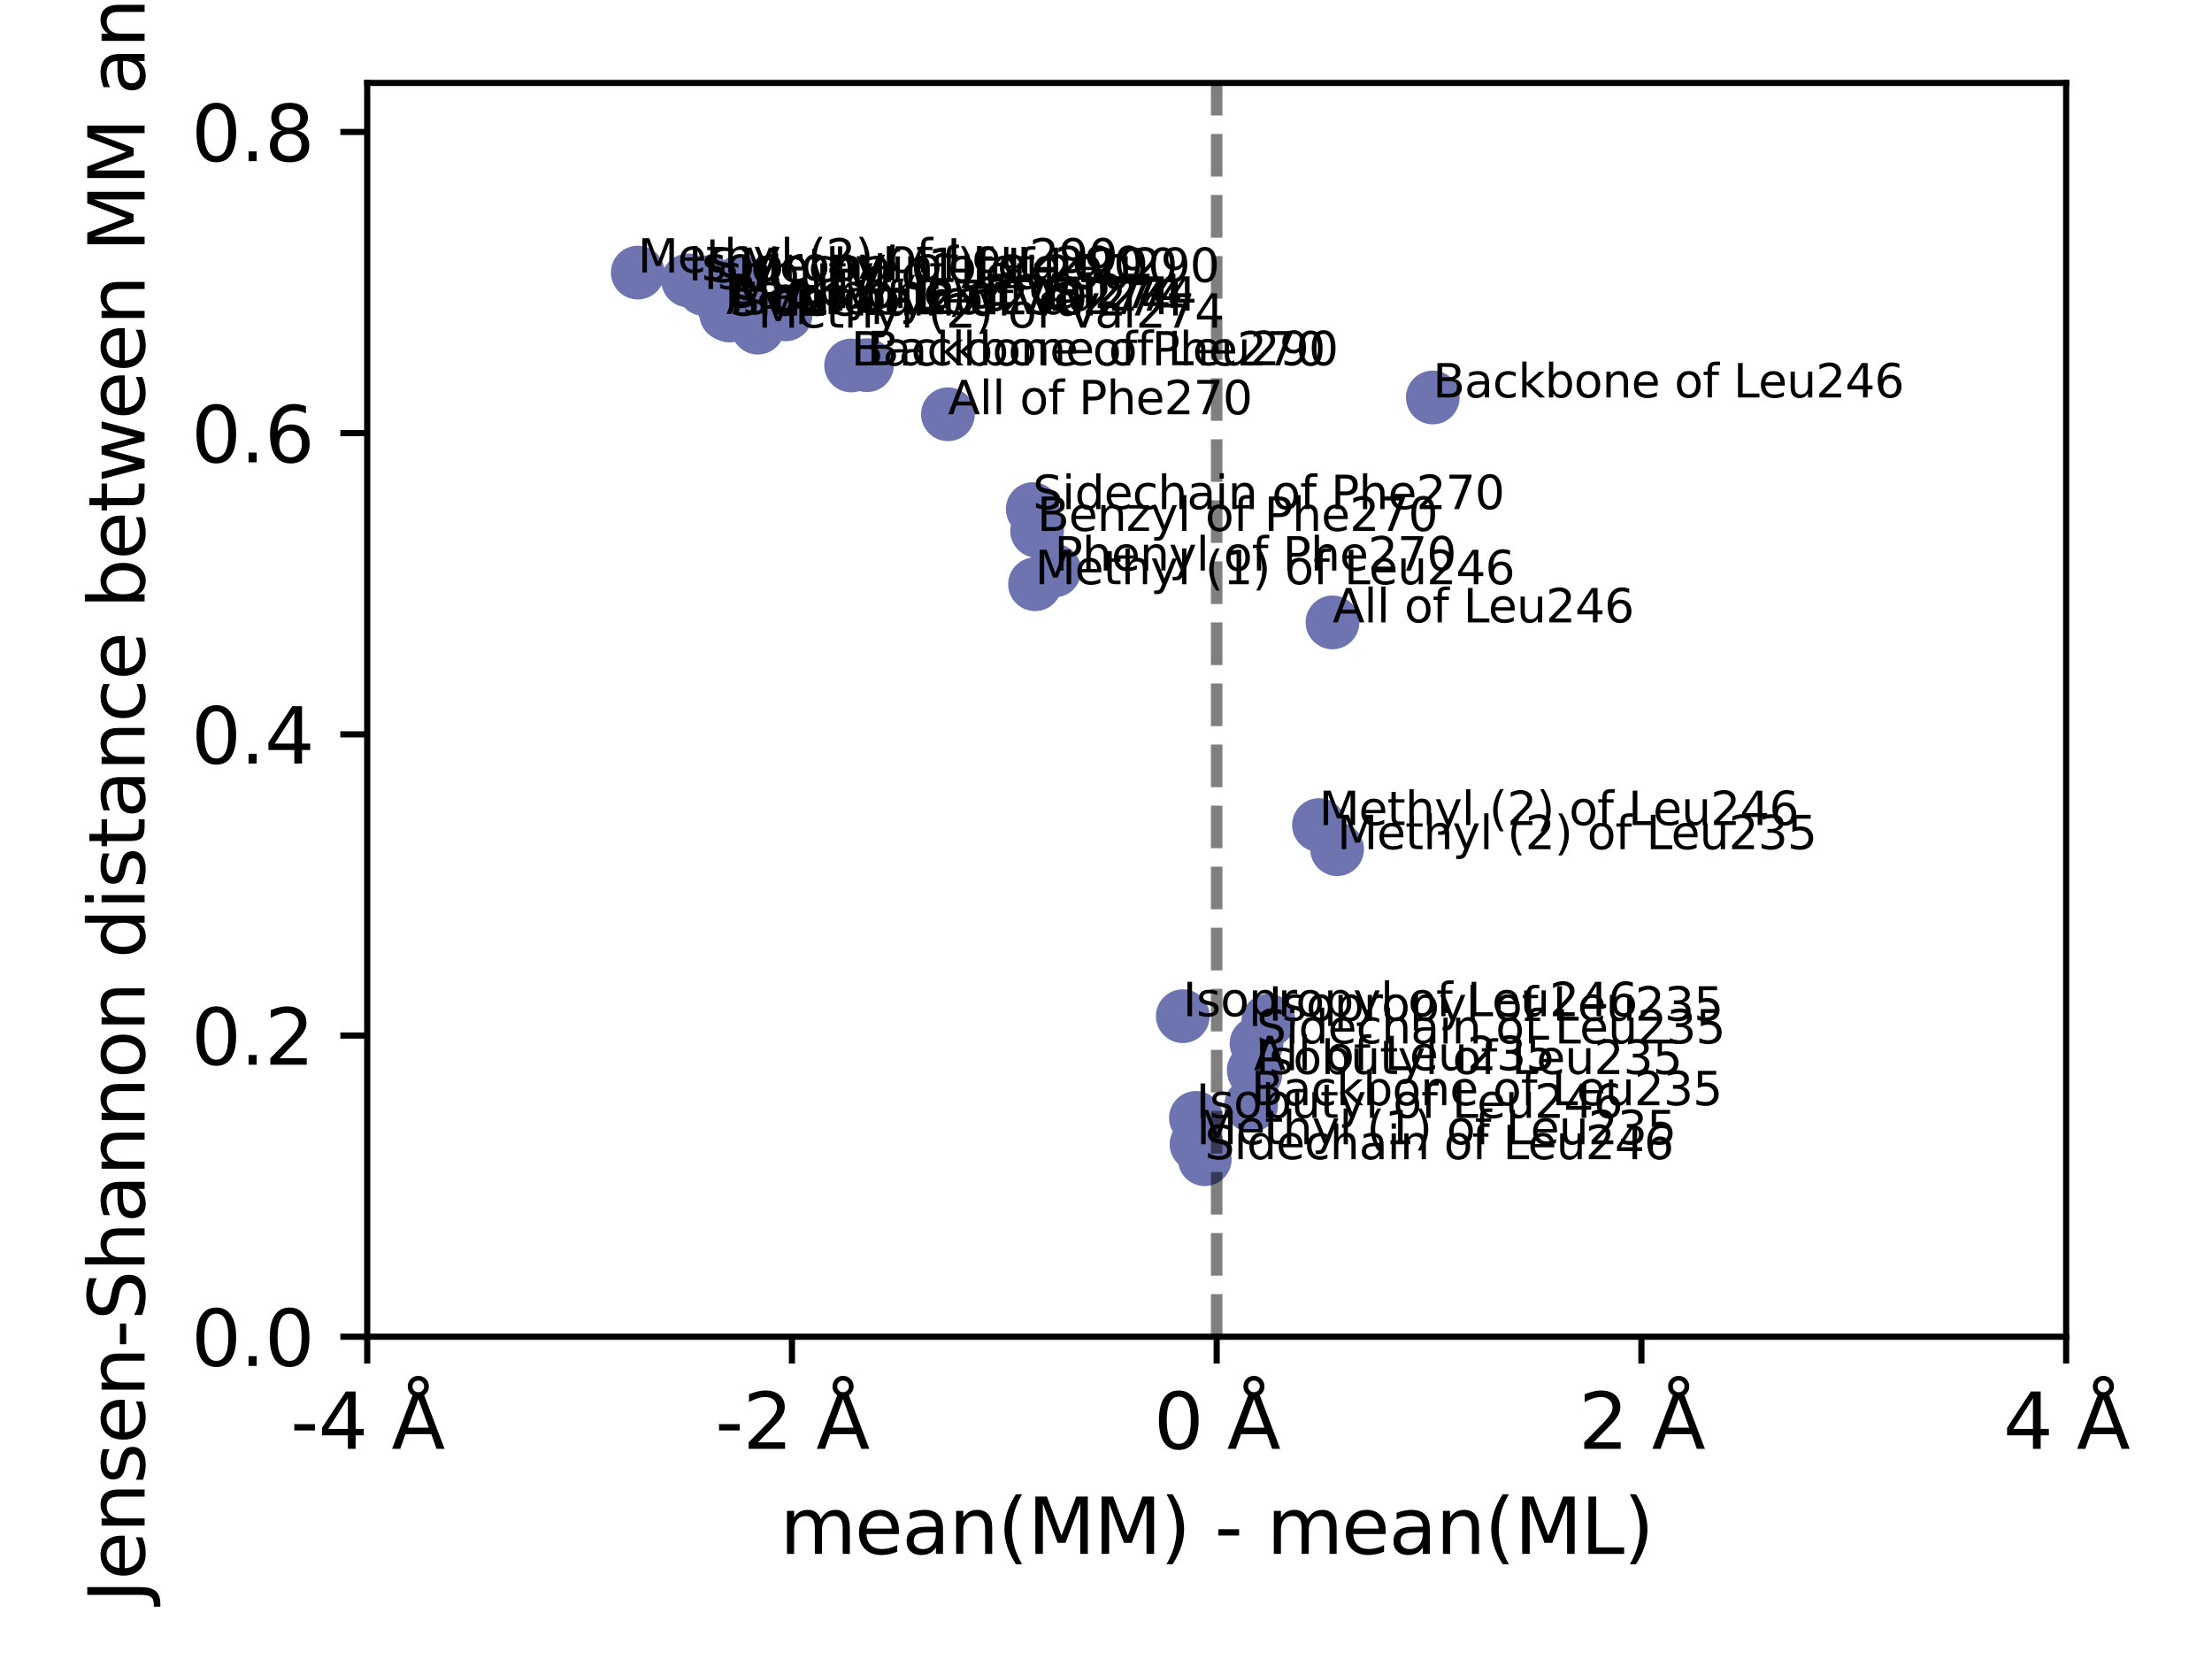 <?xml version="1.0" encoding="utf-8" standalone="no"?>
<!DOCTYPE svg PUBLIC "-//W3C//DTD SVG 1.1//EN"
  "http://www.w3.org/Graphics/SVG/1.1/DTD/svg11.dtd">
<svg xmlns:xlink="http://www.w3.org/1999/xlink" width="288pt" height="216pt" viewBox="0 0 288 216" xmlns="http://www.w3.org/2000/svg" version="1.1">
 <defs>
  <style type="text/css">*{stroke-linejoin: round; stroke-linecap: butt}</style>
 </defs>
 <g id="figure_1">
  <g id="patch_1">
   <path d="M 0 216 
L 288 216 
L 288 0 
L 0 0 
z
" style="fill: #ffffff"/>
  </g>
  <g id="axes_1">
   <g id="patch_2">
    <path d="M 47.81 174.04 
L 269.01 174.04 
L 269.01 10.8 
L 47.81 10.8 
z
" style="fill: #ffffff"/>
   </g>
   <g id="PathCollection_1">
    <defs>
     <path id="m53c16ec807" d="M 0 3 
C 0.796 3 1.559 2.684 2.121 2.121 
C 2.684 1.559 3 0.796 3 0 
C 3 -0.796 2.684 -1.559 2.121 -2.121 
C 1.559 -2.684 0.796 -3 0 -3 
C -0.796 -3 -1.559 -2.684 -2.121 -2.121 
C -2.684 -1.559 -3 -0.796 -3 0 
C -3 0.796 -2.684 1.559 -2.121 2.121 
C -1.559 2.684 -0.796 3 0 3 
z
" style="stroke: #6e74af"/>
    </defs>
    <g clip-path="url(#p13bf1c9903)">
     <use xlink:href="#m53c16ec807" x="163.234" y="139.339" style="fill: #6e74af; stroke: #6e74af"/>
     <use xlink:href="#m53c16ec807" x="162.894" y="143.9" style="fill: #6e74af; stroke: #6e74af"/>
     <use xlink:href="#m53c16ec807" x="163.597" y="135.861" style="fill: #6e74af; stroke: #6e74af"/>
     <use xlink:href="#m53c16ec807" x="155.786" y="148.983" style="fill: #6e74af; stroke: #6e74af"/>
     <use xlink:href="#m53c16ec807" x="174.09" y="110.562" style="fill: #6e74af; stroke: #6e74af"/>
     <use xlink:href="#m53c16ec807" x="165.147" y="132.889" style="fill: #6e74af; stroke: #6e74af"/>
     <use xlink:href="#m53c16ec807" x="163.456" y="139.834" style="fill: #6e74af; stroke: #6e74af"/>
     <use xlink:href="#m53c16ec807" x="173.489" y="81.035" style="fill: #6e74af; stroke: #6e74af"/>
     <use xlink:href="#m53c16ec807" x="186.55" y="51.75" style="fill: #6e74af; stroke: #6e74af"/>
     <use xlink:href="#m53c16ec807" x="156.858" y="150.925" style="fill: #6e74af; stroke: #6e74af"/>
     <use xlink:href="#m53c16ec807" x="134.76" y="76.066" style="fill: #6e74af; stroke: #6e74af"/>
     <use xlink:href="#m53c16ec807" x="171.73" y="107.423" style="fill: #6e74af; stroke: #6e74af"/>
     <use xlink:href="#m53c16ec807" x="153.997" y="132.308" style="fill: #6e74af; stroke: #6e74af"/>
     <use xlink:href="#m53c16ec807" x="155.709" y="145.547" style="fill: #6e74af; stroke: #6e74af"/>
     <use xlink:href="#m53c16ec807" x="123.419" y="53.938" style="fill: #6e74af; stroke: #6e74af"/>
     <use xlink:href="#m53c16ec807" x="110.815" y="47.585" style="fill: #6e74af; stroke: #6e74af"/>
     <use xlink:href="#m53c16ec807" x="134.46" y="66.283" style="fill: #6e74af; stroke: #6e74af"/>
     <use xlink:href="#m53c16ec807" x="137.27" y="74.285" style="fill: #6e74af; stroke: #6e74af"/>
     <use xlink:href="#m53c16ec807" x="135.027" y="69.125" style="fill: #6e74af; stroke: #6e74af"/>
     <use xlink:href="#m53c16ec807" x="94.55" y="40.882" style="fill: #6e74af; stroke: #6e74af"/>
     <use xlink:href="#m53c16ec807" x="94.354" y="40.111" style="fill: #6e74af; stroke: #6e74af"/>
     <use xlink:href="#m53c16ec807" x="94.987" y="41.083" style="fill: #6e74af; stroke: #6e74af"/>
     <use xlink:href="#m53c16ec807" x="95.095" y="40.46" style="fill: #6e74af; stroke: #6e74af"/>
     <use xlink:href="#m53c16ec807" x="98.667" y="42.659" style="fill: #6e74af; stroke: #6e74af"/>
     <use xlink:href="#m53c16ec807" x="94.952" y="40.905" style="fill: #6e74af; stroke: #6e74af"/>
     <use xlink:href="#m53c16ec807" x="102.293" y="40.93" style="fill: #6e74af; stroke: #6e74af"/>
     <use xlink:href="#m53c16ec807" x="112.877" y="47.547" style="fill: #6e74af; stroke: #6e74af"/>
     <use xlink:href="#m53c16ec807" x="92.267" y="36.738" style="fill: #6e74af; stroke: #6e74af"/>
     <use xlink:href="#m53c16ec807" x="96.31" y="36.715" style="fill: #6e74af; stroke: #6e74af"/>
     <use xlink:href="#m53c16ec807" x="83.04" y="35.491" style="fill: #6e74af; stroke: #6e74af"/>
     <use xlink:href="#m53c16ec807" x="89.597" y="36.511" style="fill: #6e74af; stroke: #6e74af"/>
     <use xlink:href="#m53c16ec807" x="91.645" y="37.631" style="fill: #6e74af; stroke: #6e74af"/>
    </g>
   </g>
   <g id="matplotlib.axis_1">
    <g id="xtick_1">
     <g id="line2d_1">
      <defs>
       <path id="m083f99d66c" d="M 0 0 
L 0 3.5 
" style="stroke: #000000; stroke-width: 0.8"/>
      </defs>
      <g>
       <use xlink:href="#m083f99d66c" x="47.81" y="174.04" style="stroke: #000000; stroke-width: 0.8"/>
      </g>
     </g>
     <g id="text_1">
      <!-- -4 Å -->
      <g transform="translate(37.815 188.638) scale(0.1 -0.1)">
       <defs>
        <path id="DejaVuSans-2d" d="M 313 2009 
L 1997 2009 
L 1997 1497 
L 313 1497 
L 313 2009 
z
" transform="scale(0.016)"/>
        <path id="DejaVuSans-34" d="M 2419 4116 
L 825 1625 
L 2419 1625 
L 2419 4116 
z
M 2253 4666 
L 3047 4666 
L 3047 1625 
L 3713 1625 
L 3713 1100 
L 3047 1100 
L 3047 0 
L 2419 0 
L 2419 1100 
L 313 1100 
L 313 1709 
L 2253 4666 
z
" transform="scale(0.016)"/>
        <path id="DejaVuSans-20" transform="scale(0.016)"/>
        <path id="DejaVuSans-c5" d="M 2663 5081 
Q 2663 5278 2523 5417 
Q 2384 5556 2188 5556 
Q 1988 5556 1852 5420 
Q 1716 5284 1716 5081 
Q 1716 4884 1853 4746 
Q 1991 4609 2188 4609 
Q 2384 4609 2523 4746 
Q 2663 4884 2663 5081 
z
M 2188 4044 
L 1338 1722 
L 3041 1722 
L 2188 4044 
z
M 1716 4366 
Q 1525 4494 1428 4673 
Q 1331 4853 1331 5081 
Q 1331 5441 1579 5691 
Q 1828 5941 2188 5941 
Q 2544 5941 2795 5689 
Q 3047 5438 3047 5081 
Q 3047 4863 2948 4678 
Q 2850 4494 2663 4366 
L 4325 0 
L 3669 0 
L 3244 1197 
L 1141 1197 
L 716 0 
L 50 0 
L 1716 4366 
z
" transform="scale(0.016)"/>
       </defs>
       <use xlink:href="#DejaVuSans-2d"/>
       <use xlink:href="#DejaVuSans-34" x="36.084"/>
       <use xlink:href="#DejaVuSans-20" x="99.707"/>
       <use xlink:href="#DejaVuSans-c5" x="131.494"/>
      </g>
     </g>
    </g>
    <g id="xtick_2">
     <g id="line2d_2">
      <g>
       <use xlink:href="#m083f99d66c" x="103.11" y="174.04" style="stroke: #000000; stroke-width: 0.8"/>
      </g>
     </g>
     <g id="text_2">
      <!-- -2 Å -->
      <g transform="translate(93.115 188.638) scale(0.1 -0.1)">
       <defs>
        <path id="DejaVuSans-32" d="M 1228 531 
L 3431 531 
L 3431 0 
L 469 0 
L 469 531 
Q 828 903 1448 1529 
Q 2069 2156 2228 2338 
Q 2531 2678 2651 2914 
Q 2772 3150 2772 3378 
Q 2772 3750 2511 3984 
Q 2250 4219 1831 4219 
Q 1534 4219 1204 4116 
Q 875 4013 500 3803 
L 500 4441 
Q 881 4594 1212 4672 
Q 1544 4750 1819 4750 
Q 2544 4750 2975 4387 
Q 3406 4025 3406 3419 
Q 3406 3131 3298 2873 
Q 3191 2616 2906 2266 
Q 2828 2175 2409 1742 
Q 1991 1309 1228 531 
z
" transform="scale(0.016)"/>
       </defs>
       <use xlink:href="#DejaVuSans-2d"/>
       <use xlink:href="#DejaVuSans-32" x="36.084"/>
       <use xlink:href="#DejaVuSans-20" x="99.707"/>
       <use xlink:href="#DejaVuSans-c5" x="131.494"/>
      </g>
     </g>
    </g>
    <g id="xtick_3">
     <g id="line2d_3">
      <g>
       <use xlink:href="#m083f99d66c" x="158.41" y="174.04" style="stroke: #000000; stroke-width: 0.8"/>
      </g>
     </g>
     <g id="text_3">
      <!-- 0 Å -->
      <g transform="translate(150.219 188.638) scale(0.1 -0.1)">
       <defs>
        <path id="DejaVuSans-30" d="M 2034 4250 
Q 1547 4250 1301 3770 
Q 1056 3291 1056 2328 
Q 1056 1369 1301 889 
Q 1547 409 2034 409 
Q 2525 409 2770 889 
Q 3016 1369 3016 2328 
Q 3016 3291 2770 3770 
Q 2525 4250 2034 4250 
z
M 2034 4750 
Q 2819 4750 3233 4129 
Q 3647 3509 3647 2328 
Q 3647 1150 3233 529 
Q 2819 -91 2034 -91 
Q 1250 -91 836 529 
Q 422 1150 422 2328 
Q 422 3509 836 4129 
Q 1250 4750 2034 4750 
z
" transform="scale(0.016)"/>
       </defs>
       <use xlink:href="#DejaVuSans-30"/>
       <use xlink:href="#DejaVuSans-20" x="63.623"/>
       <use xlink:href="#DejaVuSans-c5" x="95.41"/>
      </g>
     </g>
    </g>
    <g id="xtick_4">
     <g id="line2d_4">
      <g>
       <use xlink:href="#m083f99d66c" x="213.71" y="174.04" style="stroke: #000000; stroke-width: 0.8"/>
      </g>
     </g>
     <g id="text_4">
      <!-- 2 Å -->
      <g transform="translate(205.519 188.638) scale(0.1 -0.1)">
       <use xlink:href="#DejaVuSans-32"/>
       <use xlink:href="#DejaVuSans-20" x="63.623"/>
       <use xlink:href="#DejaVuSans-c5" x="95.41"/>
      </g>
     </g>
    </g>
    <g id="xtick_5">
     <g id="line2d_5">
      <g>
       <use xlink:href="#m083f99d66c" x="269.01" y="174.04" style="stroke: #000000; stroke-width: 0.8"/>
      </g>
     </g>
     <g id="text_5">
      <!-- 4 Å -->
      <g transform="translate(260.819 188.638) scale(0.1 -0.1)">
       <use xlink:href="#DejaVuSans-34"/>
       <use xlink:href="#DejaVuSans-20" x="63.623"/>
       <use xlink:href="#DejaVuSans-c5" x="95.41"/>
      </g>
     </g>
    </g>
    <g id="text_6">
     <!-- mean(MM) - mean(ML) -->
     <g transform="translate(101.537 202.317) scale(0.1 -0.1)">
      <defs>
       <path id="DejaVuSans-6d" d="M 3328 2828 
Q 3544 3216 3844 3400 
Q 4144 3584 4550 3584 
Q 5097 3584 5394 3201 
Q 5691 2819 5691 2113 
L 5691 0 
L 5113 0 
L 5113 2094 
Q 5113 2597 4934 2840 
Q 4756 3084 4391 3084 
Q 3944 3084 3684 2787 
Q 3425 2491 3425 1978 
L 3425 0 
L 2847 0 
L 2847 2094 
Q 2847 2600 2669 2842 
Q 2491 3084 2119 3084 
Q 1678 3084 1418 2786 
Q 1159 2488 1159 1978 
L 1159 0 
L 581 0 
L 581 3500 
L 1159 3500 
L 1159 2956 
Q 1356 3278 1631 3431 
Q 1906 3584 2284 3584 
Q 2666 3584 2933 3390 
Q 3200 3197 3328 2828 
z
" transform="scale(0.016)"/>
       <path id="DejaVuSans-65" d="M 3597 1894 
L 3597 1613 
L 953 1613 
Q 991 1019 1311 708 
Q 1631 397 2203 397 
Q 2534 397 2845 478 
Q 3156 559 3463 722 
L 3463 178 
Q 3153 47 2828 -22 
Q 2503 -91 2169 -91 
Q 1331 -91 842 396 
Q 353 884 353 1716 
Q 353 2575 817 3079 
Q 1281 3584 2069 3584 
Q 2775 3584 3186 3129 
Q 3597 2675 3597 1894 
z
M 3022 2063 
Q 3016 2534 2758 2815 
Q 2500 3097 2075 3097 
Q 1594 3097 1305 2825 
Q 1016 2553 972 2059 
L 3022 2063 
z
" transform="scale(0.016)"/>
       <path id="DejaVuSans-61" d="M 2194 1759 
Q 1497 1759 1228 1600 
Q 959 1441 959 1056 
Q 959 750 1161 570 
Q 1363 391 1709 391 
Q 2188 391 2477 730 
Q 2766 1069 2766 1631 
L 2766 1759 
L 2194 1759 
z
M 3341 1997 
L 3341 0 
L 2766 0 
L 2766 531 
Q 2569 213 2275 61 
Q 1981 -91 1556 -91 
Q 1019 -91 701 211 
Q 384 513 384 1019 
Q 384 1609 779 1909 
Q 1175 2209 1959 2209 
L 2766 2209 
L 2766 2266 
Q 2766 2663 2505 2880 
Q 2244 3097 1772 3097 
Q 1472 3097 1187 3025 
Q 903 2953 641 2809 
L 641 3341 
Q 956 3463 1253 3523 
Q 1550 3584 1831 3584 
Q 2591 3584 2966 3190 
Q 3341 2797 3341 1997 
z
" transform="scale(0.016)"/>
       <path id="DejaVuSans-6e" d="M 3513 2113 
L 3513 0 
L 2938 0 
L 2938 2094 
Q 2938 2591 2744 2837 
Q 2550 3084 2163 3084 
Q 1697 3084 1428 2787 
Q 1159 2491 1159 1978 
L 1159 0 
L 581 0 
L 581 3500 
L 1159 3500 
L 1159 2956 
Q 1366 3272 1645 3428 
Q 1925 3584 2291 3584 
Q 2894 3584 3203 3211 
Q 3513 2838 3513 2113 
z
" transform="scale(0.016)"/>
       <path id="DejaVuSans-28" d="M 1984 4856 
Q 1566 4138 1362 3434 
Q 1159 2731 1159 2009 
Q 1159 1288 1364 580 
Q 1569 -128 1984 -844 
L 1484 -844 
Q 1016 -109 783 600 
Q 550 1309 550 2009 
Q 550 2706 781 3412 
Q 1013 4119 1484 4856 
L 1984 4856 
z
" transform="scale(0.016)"/>
       <path id="DejaVuSans-4d" d="M 628 4666 
L 1569 4666 
L 2759 1491 
L 3956 4666 
L 4897 4666 
L 4897 0 
L 4281 0 
L 4281 4097 
L 3078 897 
L 2444 897 
L 1241 4097 
L 1241 0 
L 628 0 
L 628 4666 
z
" transform="scale(0.016)"/>
       <path id="DejaVuSans-29" d="M 513 4856 
L 1013 4856 
Q 1481 4119 1714 3412 
Q 1947 2706 1947 2009 
Q 1947 1309 1714 600 
Q 1481 -109 1013 -844 
L 513 -844 
Q 928 -128 1133 580 
Q 1338 1288 1338 2009 
Q 1338 2731 1133 3434 
Q 928 4138 513 4856 
z
" transform="scale(0.016)"/>
       <path id="DejaVuSans-4c" d="M 628 4666 
L 1259 4666 
L 1259 531 
L 3531 531 
L 3531 0 
L 628 0 
L 628 4666 
z
" transform="scale(0.016)"/>
      </defs>
      <use xlink:href="#DejaVuSans-6d"/>
      <use xlink:href="#DejaVuSans-65" x="97.412"/>
      <use xlink:href="#DejaVuSans-61" x="158.936"/>
      <use xlink:href="#DejaVuSans-6e" x="220.215"/>
      <use xlink:href="#DejaVuSans-28" x="283.594"/>
      <use xlink:href="#DejaVuSans-4d" x="322.607"/>
      <use xlink:href="#DejaVuSans-4d" x="408.887"/>
      <use xlink:href="#DejaVuSans-29" x="495.166"/>
      <use xlink:href="#DejaVuSans-20" x="534.18"/>
      <use xlink:href="#DejaVuSans-2d" x="565.967"/>
      <use xlink:href="#DejaVuSans-20" x="602.051"/>
      <use xlink:href="#DejaVuSans-6d" x="633.838"/>
      <use xlink:href="#DejaVuSans-65" x="731.25"/>
      <use xlink:href="#DejaVuSans-61" x="792.773"/>
      <use xlink:href="#DejaVuSans-6e" x="854.053"/>
      <use xlink:href="#DejaVuSans-28" x="917.432"/>
      <use xlink:href="#DejaVuSans-4d" x="956.445"/>
      <use xlink:href="#DejaVuSans-4c" x="1042.725"/>
      <use xlink:href="#DejaVuSans-29" x="1098.438"/>
     </g>
    </g>
   </g>
   <g id="matplotlib.axis_2">
    <g id="ytick_1">
     <g id="line2d_6">
      <defs>
       <path id="me0b43b25d6" d="M 0 0 
L -3.5 0 
" style="stroke: #000000; stroke-width: 0.8"/>
      </defs>
      <g>
       <use xlink:href="#me0b43b25d6" x="47.81" y="174.04" style="stroke: #000000; stroke-width: 0.8"/>
      </g>
     </g>
     <g id="text_7">
      <!-- 0.0 -->
      <g transform="translate(24.907 177.839) scale(0.1 -0.1)">
       <defs>
        <path id="DejaVuSans-2e" d="M 684 794 
L 1344 794 
L 1344 0 
L 684 0 
L 684 794 
z
" transform="scale(0.016)"/>
       </defs>
       <use xlink:href="#DejaVuSans-30"/>
       <use xlink:href="#DejaVuSans-2e" x="63.623"/>
       <use xlink:href="#DejaVuSans-30" x="95.41"/>
      </g>
     </g>
    </g>
    <g id="ytick_2">
     <g id="line2d_7">
      <g>
       <use xlink:href="#me0b43b25d6" x="47.81" y="134.826" style="stroke: #000000; stroke-width: 0.8"/>
      </g>
     </g>
     <g id="text_8">
      <!-- 0.2 -->
      <g transform="translate(24.907 138.625) scale(0.1 -0.1)">
       <use xlink:href="#DejaVuSans-30"/>
       <use xlink:href="#DejaVuSans-2e" x="63.623"/>
       <use xlink:href="#DejaVuSans-32" x="95.41"/>
      </g>
     </g>
    </g>
    <g id="ytick_3">
     <g id="line2d_8">
      <g>
       <use xlink:href="#me0b43b25d6" x="47.81" y="95.612" style="stroke: #000000; stroke-width: 0.8"/>
      </g>
     </g>
     <g id="text_9">
      <!-- 0.4 -->
      <g transform="translate(24.907 99.411) scale(0.1 -0.1)">
       <use xlink:href="#DejaVuSans-30"/>
       <use xlink:href="#DejaVuSans-2e" x="63.623"/>
       <use xlink:href="#DejaVuSans-34" x="95.41"/>
      </g>
     </g>
    </g>
    <g id="ytick_4">
     <g id="line2d_9">
      <g>
       <use xlink:href="#me0b43b25d6" x="47.81" y="56.397" style="stroke: #000000; stroke-width: 0.8"/>
      </g>
     </g>
     <g id="text_10">
      <!-- 0.6 -->
      <g transform="translate(24.907 60.196) scale(0.1 -0.1)">
       <defs>
        <path id="DejaVuSans-36" d="M 2113 2584 
Q 1688 2584 1439 2293 
Q 1191 2003 1191 1497 
Q 1191 994 1439 701 
Q 1688 409 2113 409 
Q 2538 409 2786 701 
Q 3034 994 3034 1497 
Q 3034 2003 2786 2293 
Q 2538 2584 2113 2584 
z
M 3366 4563 
L 3366 3988 
Q 3128 4100 2886 4159 
Q 2644 4219 2406 4219 
Q 1781 4219 1451 3797 
Q 1122 3375 1075 2522 
Q 1259 2794 1537 2939 
Q 1816 3084 2150 3084 
Q 2853 3084 3261 2657 
Q 3669 2231 3669 1497 
Q 3669 778 3244 343 
Q 2819 -91 2113 -91 
Q 1303 -91 875 529 
Q 447 1150 447 2328 
Q 447 3434 972 4092 
Q 1497 4750 2381 4750 
Q 2619 4750 2861 4703 
Q 3103 4656 3366 4563 
z
" transform="scale(0.016)"/>
       </defs>
       <use xlink:href="#DejaVuSans-30"/>
       <use xlink:href="#DejaVuSans-2e" x="63.623"/>
       <use xlink:href="#DejaVuSans-36" x="95.41"/>
      </g>
     </g>
    </g>
    <g id="ytick_5">
     <g id="line2d_10">
      <g>
       <use xlink:href="#me0b43b25d6" x="47.81" y="17.183" style="stroke: #000000; stroke-width: 0.8"/>
      </g>
     </g>
     <g id="text_11">
      <!-- 0.8 -->
      <g transform="translate(24.907 20.982) scale(0.1 -0.1)">
       <defs>
        <path id="DejaVuSans-38" d="M 2034 2216 
Q 1584 2216 1326 1975 
Q 1069 1734 1069 1313 
Q 1069 891 1326 650 
Q 1584 409 2034 409 
Q 2484 409 2743 651 
Q 3003 894 3003 1313 
Q 3003 1734 2745 1975 
Q 2488 2216 2034 2216 
z
M 1403 2484 
Q 997 2584 770 2862 
Q 544 3141 544 3541 
Q 544 4100 942 4425 
Q 1341 4750 2034 4750 
Q 2731 4750 3128 4425 
Q 3525 4100 3525 3541 
Q 3525 3141 3298 2862 
Q 3072 2584 2669 2484 
Q 3125 2378 3379 2068 
Q 3634 1759 3634 1313 
Q 3634 634 3220 271 
Q 2806 -91 2034 -91 
Q 1263 -91 848 271 
Q 434 634 434 1313 
Q 434 1759 690 2068 
Q 947 2378 1403 2484 
z
M 1172 3481 
Q 1172 3119 1398 2916 
Q 1625 2713 2034 2713 
Q 2441 2713 2670 2916 
Q 2900 3119 2900 3481 
Q 2900 3844 2670 4047 
Q 2441 4250 2034 4250 
Q 1625 4250 1398 4047 
Q 1172 3844 1172 3481 
z
" transform="scale(0.016)"/>
       </defs>
       <use xlink:href="#DejaVuSans-30"/>
       <use xlink:href="#DejaVuSans-2e" x="63.623"/>
       <use xlink:href="#DejaVuSans-38" x="95.41"/>
      </g>
     </g>
    </g>
    <g id="text_12">
     <!-- Jensen-Shannon distance between MM and ML -->
     <g transform="translate(18.827 208.656) rotate(-90) scale(0.1 -0.1)">
      <defs>
       <path id="DejaVuSans-4a" d="M 628 4666 
L 1259 4666 
L 1259 325 
Q 1259 -519 939 -900 
Q 619 -1281 -91 -1281 
L -331 -1281 
L -331 -750 
L -134 -750 
Q 284 -750 456 -515 
Q 628 -281 628 325 
L 628 4666 
z
" transform="scale(0.016)"/>
       <path id="DejaVuSans-73" d="M 2834 3397 
L 2834 2853 
Q 2591 2978 2328 3040 
Q 2066 3103 1784 3103 
Q 1356 3103 1142 2972 
Q 928 2841 928 2578 
Q 928 2378 1081 2264 
Q 1234 2150 1697 2047 
L 1894 2003 
Q 2506 1872 2764 1633 
Q 3022 1394 3022 966 
Q 3022 478 2636 193 
Q 2250 -91 1575 -91 
Q 1294 -91 989 -36 
Q 684 19 347 128 
L 347 722 
Q 666 556 975 473 
Q 1284 391 1588 391 
Q 1994 391 2212 530 
Q 2431 669 2431 922 
Q 2431 1156 2273 1281 
Q 2116 1406 1581 1522 
L 1381 1569 
Q 847 1681 609 1914 
Q 372 2147 372 2553 
Q 372 3047 722 3315 
Q 1072 3584 1716 3584 
Q 2034 3584 2315 3537 
Q 2597 3491 2834 3397 
z
" transform="scale(0.016)"/>
       <path id="DejaVuSans-53" d="M 3425 4513 
L 3425 3897 
Q 3066 4069 2747 4153 
Q 2428 4238 2131 4238 
Q 1616 4238 1336 4038 
Q 1056 3838 1056 3469 
Q 1056 3159 1242 3001 
Q 1428 2844 1947 2747 
L 2328 2669 
Q 3034 2534 3370 2195 
Q 3706 1856 3706 1288 
Q 3706 609 3251 259 
Q 2797 -91 1919 -91 
Q 1588 -91 1214 -16 
Q 841 59 441 206 
L 441 856 
Q 825 641 1194 531 
Q 1563 422 1919 422 
Q 2459 422 2753 634 
Q 3047 847 3047 1241 
Q 3047 1584 2836 1778 
Q 2625 1972 2144 2069 
L 1759 2144 
Q 1053 2284 737 2584 
Q 422 2884 422 3419 
Q 422 4038 858 4394 
Q 1294 4750 2059 4750 
Q 2388 4750 2728 4690 
Q 3069 4631 3425 4513 
z
" transform="scale(0.016)"/>
       <path id="DejaVuSans-68" d="M 3513 2113 
L 3513 0 
L 2938 0 
L 2938 2094 
Q 2938 2591 2744 2837 
Q 2550 3084 2163 3084 
Q 1697 3084 1428 2787 
Q 1159 2491 1159 1978 
L 1159 0 
L 581 0 
L 581 4863 
L 1159 4863 
L 1159 2956 
Q 1366 3272 1645 3428 
Q 1925 3584 2291 3584 
Q 2894 3584 3203 3211 
Q 3513 2838 3513 2113 
z
" transform="scale(0.016)"/>
       <path id="DejaVuSans-6f" d="M 1959 3097 
Q 1497 3097 1228 2736 
Q 959 2375 959 1747 
Q 959 1119 1226 758 
Q 1494 397 1959 397 
Q 2419 397 2687 759 
Q 2956 1122 2956 1747 
Q 2956 2369 2687 2733 
Q 2419 3097 1959 3097 
z
M 1959 3584 
Q 2709 3584 3137 3096 
Q 3566 2609 3566 1747 
Q 3566 888 3137 398 
Q 2709 -91 1959 -91 
Q 1206 -91 779 398 
Q 353 888 353 1747 
Q 353 2609 779 3096 
Q 1206 3584 1959 3584 
z
" transform="scale(0.016)"/>
       <path id="DejaVuSans-64" d="M 2906 2969 
L 2906 4863 
L 3481 4863 
L 3481 0 
L 2906 0 
L 2906 525 
Q 2725 213 2448 61 
Q 2172 -91 1784 -91 
Q 1150 -91 751 415 
Q 353 922 353 1747 
Q 353 2572 751 3078 
Q 1150 3584 1784 3584 
Q 2172 3584 2448 3432 
Q 2725 3281 2906 2969 
z
M 947 1747 
Q 947 1113 1208 752 
Q 1469 391 1925 391 
Q 2381 391 2643 752 
Q 2906 1113 2906 1747 
Q 2906 2381 2643 2742 
Q 2381 3103 1925 3103 
Q 1469 3103 1208 2742 
Q 947 2381 947 1747 
z
" transform="scale(0.016)"/>
       <path id="DejaVuSans-69" d="M 603 3500 
L 1178 3500 
L 1178 0 
L 603 0 
L 603 3500 
z
M 603 4863 
L 1178 4863 
L 1178 4134 
L 603 4134 
L 603 4863 
z
" transform="scale(0.016)"/>
       <path id="DejaVuSans-74" d="M 1172 4494 
L 1172 3500 
L 2356 3500 
L 2356 3053 
L 1172 3053 
L 1172 1153 
Q 1172 725 1289 603 
Q 1406 481 1766 481 
L 2356 481 
L 2356 0 
L 1766 0 
Q 1100 0 847 248 
Q 594 497 594 1153 
L 594 3053 
L 172 3053 
L 172 3500 
L 594 3500 
L 594 4494 
L 1172 4494 
z
" transform="scale(0.016)"/>
       <path id="DejaVuSans-63" d="M 3122 3366 
L 3122 2828 
Q 2878 2963 2633 3030 
Q 2388 3097 2138 3097 
Q 1578 3097 1268 2742 
Q 959 2388 959 1747 
Q 959 1106 1268 751 
Q 1578 397 2138 397 
Q 2388 397 2633 464 
Q 2878 531 3122 666 
L 3122 134 
Q 2881 22 2623 -34 
Q 2366 -91 2075 -91 
Q 1284 -91 818 406 
Q 353 903 353 1747 
Q 353 2603 823 3093 
Q 1294 3584 2113 3584 
Q 2378 3584 2631 3529 
Q 2884 3475 3122 3366 
z
" transform="scale(0.016)"/>
       <path id="DejaVuSans-62" d="M 3116 1747 
Q 3116 2381 2855 2742 
Q 2594 3103 2138 3103 
Q 1681 3103 1420 2742 
Q 1159 2381 1159 1747 
Q 1159 1113 1420 752 
Q 1681 391 2138 391 
Q 2594 391 2855 752 
Q 3116 1113 3116 1747 
z
M 1159 2969 
Q 1341 3281 1617 3432 
Q 1894 3584 2278 3584 
Q 2916 3584 3314 3078 
Q 3713 2572 3713 1747 
Q 3713 922 3314 415 
Q 2916 -91 2278 -91 
Q 1894 -91 1617 61 
Q 1341 213 1159 525 
L 1159 0 
L 581 0 
L 581 4863 
L 1159 4863 
L 1159 2969 
z
" transform="scale(0.016)"/>
       <path id="DejaVuSans-77" d="M 269 3500 
L 844 3500 
L 1563 769 
L 2278 3500 
L 2956 3500 
L 3675 769 
L 4391 3500 
L 4966 3500 
L 4050 0 
L 3372 0 
L 2619 2869 
L 1863 0 
L 1184 0 
L 269 3500 
z
" transform="scale(0.016)"/>
      </defs>
      <use xlink:href="#DejaVuSans-4a"/>
      <use xlink:href="#DejaVuSans-65" x="29.492"/>
      <use xlink:href="#DejaVuSans-6e" x="91.016"/>
      <use xlink:href="#DejaVuSans-73" x="154.395"/>
      <use xlink:href="#DejaVuSans-65" x="206.494"/>
      <use xlink:href="#DejaVuSans-6e" x="268.018"/>
      <use xlink:href="#DejaVuSans-2d" x="331.396"/>
      <use xlink:href="#DejaVuSans-53" x="367.48"/>
      <use xlink:href="#DejaVuSans-68" x="430.957"/>
      <use xlink:href="#DejaVuSans-61" x="494.336"/>
      <use xlink:href="#DejaVuSans-6e" x="555.615"/>
      <use xlink:href="#DejaVuSans-6e" x="618.994"/>
      <use xlink:href="#DejaVuSans-6f" x="682.373"/>
      <use xlink:href="#DejaVuSans-6e" x="743.555"/>
      <use xlink:href="#DejaVuSans-20" x="806.934"/>
      <use xlink:href="#DejaVuSans-64" x="838.721"/>
      <use xlink:href="#DejaVuSans-69" x="902.197"/>
      <use xlink:href="#DejaVuSans-73" x="929.98"/>
      <use xlink:href="#DejaVuSans-74" x="982.08"/>
      <use xlink:href="#DejaVuSans-61" x="1021.289"/>
      <use xlink:href="#DejaVuSans-6e" x="1082.568"/>
      <use xlink:href="#DejaVuSans-63" x="1145.947"/>
      <use xlink:href="#DejaVuSans-65" x="1200.928"/>
      <use xlink:href="#DejaVuSans-20" x="1262.451"/>
      <use xlink:href="#DejaVuSans-62" x="1294.238"/>
      <use xlink:href="#DejaVuSans-65" x="1357.715"/>
      <use xlink:href="#DejaVuSans-74" x="1419.238"/>
      <use xlink:href="#DejaVuSans-77" x="1458.447"/>
      <use xlink:href="#DejaVuSans-65" x="1540.234"/>
      <use xlink:href="#DejaVuSans-65" x="1601.758"/>
      <use xlink:href="#DejaVuSans-6e" x="1663.281"/>
      <use xlink:href="#DejaVuSans-20" x="1726.66"/>
      <use xlink:href="#DejaVuSans-4d" x="1758.447"/>
      <use xlink:href="#DejaVuSans-4d" x="1844.727"/>
      <use xlink:href="#DejaVuSans-20" x="1931.006"/>
      <use xlink:href="#DejaVuSans-61" x="1962.793"/>
      <use xlink:href="#DejaVuSans-6e" x="2024.072"/>
      <use xlink:href="#DejaVuSans-64" x="2087.451"/>
      <use xlink:href="#DejaVuSans-20" x="2150.928"/>
      <use xlink:href="#DejaVuSans-4d" x="2182.715"/>
      <use xlink:href="#DejaVuSans-4c" x="2268.994"/>
     </g>
    </g>
   </g>
   <g id="LineCollection_1">
    <path d="M 158.41 174.04 
L 158.41 10.8 
" clip-path="url(#p13bf1c9903)" style="fill: none; stroke-dasharray: 5.55,2.4; stroke-dashoffset: 0; stroke: #000000; stroke-opacity: 0.5; stroke-width: 1.5"/>
   </g>
   <g id="patch_3">
    <path d="M 47.81 174.04 
L 47.81 10.8 
" style="fill: none; stroke: #000000; stroke-width: 0.8; stroke-linejoin: miter; stroke-linecap: square"/>
   </g>
   <g id="patch_4">
    <path d="M 269.01 174.04 
L 269.01 10.8 
" style="fill: none; stroke: #000000; stroke-width: 0.8; stroke-linejoin: miter; stroke-linecap: square"/>
   </g>
   <g id="patch_5">
    <path d="M 47.81 174.04 
L 269.01 174.04 
" style="fill: none; stroke: #000000; stroke-width: 0.8; stroke-linejoin: miter; stroke-linecap: square"/>
   </g>
   <g id="patch_6">
    <path d="M 47.81 10.8 
L 269.01 10.8 
" style="fill: none; stroke: #000000; stroke-width: 0.8; stroke-linejoin: miter; stroke-linecap: square"/>
   </g>
   <g id="text_13">
    <!-- All of Leu235 -->
    <g transform="translate(163.234 139.339) scale(0.06 -0.06)">
     <defs>
      <path id="DejaVuSans-41" d="M 2188 4044 
L 1331 1722 
L 3047 1722 
L 2188 4044 
z
M 1831 4666 
L 2547 4666 
L 4325 0 
L 3669 0 
L 3244 1197 
L 1141 1197 
L 716 0 
L 50 0 
L 1831 4666 
z
" transform="scale(0.016)"/>
      <path id="DejaVuSans-6c" d="M 603 4863 
L 1178 4863 
L 1178 0 
L 603 0 
L 603 4863 
z
" transform="scale(0.016)"/>
      <path id="DejaVuSans-66" d="M 2375 4863 
L 2375 4384 
L 1825 4384 
Q 1516 4384 1395 4259 
Q 1275 4134 1275 3809 
L 1275 3500 
L 2222 3500 
L 2222 3053 
L 1275 3053 
L 1275 0 
L 697 0 
L 697 3053 
L 147 3053 
L 147 3500 
L 697 3500 
L 697 3744 
Q 697 4328 969 4595 
Q 1241 4863 1831 4863 
L 2375 4863 
z
" transform="scale(0.016)"/>
      <path id="DejaVuSans-75" d="M 544 1381 
L 544 3500 
L 1119 3500 
L 1119 1403 
Q 1119 906 1312 657 
Q 1506 409 1894 409 
Q 2359 409 2629 706 
Q 2900 1003 2900 1516 
L 2900 3500 
L 3475 3500 
L 3475 0 
L 2900 0 
L 2900 538 
Q 2691 219 2414 64 
Q 2138 -91 1772 -91 
Q 1169 -91 856 284 
Q 544 659 544 1381 
z
M 1991 3584 
L 1991 3584 
z
" transform="scale(0.016)"/>
      <path id="DejaVuSans-33" d="M 2597 2516 
Q 3050 2419 3304 2112 
Q 3559 1806 3559 1356 
Q 3559 666 3084 287 
Q 2609 -91 1734 -91 
Q 1441 -91 1130 -33 
Q 819 25 488 141 
L 488 750 
Q 750 597 1062 519 
Q 1375 441 1716 441 
Q 2309 441 2620 675 
Q 2931 909 2931 1356 
Q 2931 1769 2642 2001 
Q 2353 2234 1838 2234 
L 1294 2234 
L 1294 2753 
L 1863 2753 
Q 2328 2753 2575 2939 
Q 2822 3125 2822 3475 
Q 2822 3834 2567 4026 
Q 2313 4219 1838 4219 
Q 1578 4219 1281 4162 
Q 984 4106 628 3988 
L 628 4550 
Q 988 4650 1302 4700 
Q 1616 4750 1894 4750 
Q 2613 4750 3031 4423 
Q 3450 4097 3450 3541 
Q 3450 3153 3228 2886 
Q 3006 2619 2597 2516 
z
" transform="scale(0.016)"/>
      <path id="DejaVuSans-35" d="M 691 4666 
L 3169 4666 
L 3169 4134 
L 1269 4134 
L 1269 2991 
Q 1406 3038 1543 3061 
Q 1681 3084 1819 3084 
Q 2600 3084 3056 2656 
Q 3513 2228 3513 1497 
Q 3513 744 3044 326 
Q 2575 -91 1722 -91 
Q 1428 -91 1123 -41 
Q 819 9 494 109 
L 494 744 
Q 775 591 1075 516 
Q 1375 441 1709 441 
Q 2250 441 2565 725 
Q 2881 1009 2881 1497 
Q 2881 1984 2565 2268 
Q 2250 2553 1709 2553 
Q 1456 2553 1204 2497 
Q 953 2441 691 2322 
L 691 4666 
z
" transform="scale(0.016)"/>
     </defs>
     <use xlink:href="#DejaVuSans-41"/>
     <use xlink:href="#DejaVuSans-6c" x="68.408"/>
     <use xlink:href="#DejaVuSans-6c" x="96.191"/>
     <use xlink:href="#DejaVuSans-20" x="123.975"/>
     <use xlink:href="#DejaVuSans-6f" x="155.762"/>
     <use xlink:href="#DejaVuSans-66" x="216.943"/>
     <use xlink:href="#DejaVuSans-20" x="252.148"/>
     <use xlink:href="#DejaVuSans-4c" x="283.936"/>
     <use xlink:href="#DejaVuSans-65" x="337.898"/>
     <use xlink:href="#DejaVuSans-75" x="399.422"/>
     <use xlink:href="#DejaVuSans-32" x="462.801"/>
     <use xlink:href="#DejaVuSans-33" x="526.424"/>
     <use xlink:href="#DejaVuSans-35" x="590.047"/>
    </g>
   </g>
   <g id="text_14">
    <!-- Backbone of Leu235 -->
    <g transform="translate(162.894 143.9) scale(0.06 -0.06)">
     <defs>
      <path id="DejaVuSans-42" d="M 1259 2228 
L 1259 519 
L 2272 519 
Q 2781 519 3026 730 
Q 3272 941 3272 1375 
Q 3272 1813 3026 2020 
Q 2781 2228 2272 2228 
L 1259 2228 
z
M 1259 4147 
L 1259 2741 
L 2194 2741 
Q 2656 2741 2882 2914 
Q 3109 3088 3109 3444 
Q 3109 3797 2882 3972 
Q 2656 4147 2194 4147 
L 1259 4147 
z
M 628 4666 
L 2241 4666 
Q 2963 4666 3353 4366 
Q 3744 4066 3744 3513 
Q 3744 3084 3544 2831 
Q 3344 2578 2956 2516 
Q 3422 2416 3680 2098 
Q 3938 1781 3938 1306 
Q 3938 681 3513 340 
Q 3088 0 2303 0 
L 628 0 
L 628 4666 
z
" transform="scale(0.016)"/>
      <path id="DejaVuSans-6b" d="M 581 4863 
L 1159 4863 
L 1159 1991 
L 2875 3500 
L 3609 3500 
L 1753 1863 
L 3688 0 
L 2938 0 
L 1159 1709 
L 1159 0 
L 581 0 
L 581 4863 
z
" transform="scale(0.016)"/>
     </defs>
     <use xlink:href="#DejaVuSans-42"/>
     <use xlink:href="#DejaVuSans-61" x="68.604"/>
     <use xlink:href="#DejaVuSans-63" x="129.883"/>
     <use xlink:href="#DejaVuSans-6b" x="184.863"/>
     <use xlink:href="#DejaVuSans-62" x="242.773"/>
     <use xlink:href="#DejaVuSans-6f" x="306.25"/>
     <use xlink:href="#DejaVuSans-6e" x="367.432"/>
     <use xlink:href="#DejaVuSans-65" x="430.811"/>
     <use xlink:href="#DejaVuSans-20" x="492.334"/>
     <use xlink:href="#DejaVuSans-6f" x="524.121"/>
     <use xlink:href="#DejaVuSans-66" x="585.303"/>
     <use xlink:href="#DejaVuSans-20" x="620.508"/>
     <use xlink:href="#DejaVuSans-4c" x="652.295"/>
     <use xlink:href="#DejaVuSans-65" x="706.258"/>
     <use xlink:href="#DejaVuSans-75" x="767.781"/>
     <use xlink:href="#DejaVuSans-32" x="831.16"/>
     <use xlink:href="#DejaVuSans-33" x="894.783"/>
     <use xlink:href="#DejaVuSans-35" x="958.406"/>
    </g>
   </g>
   <g id="text_15">
    <!-- Sidechain of Leu235 -->
    <g transform="translate(163.597 135.861) scale(0.06 -0.06)">
     <use xlink:href="#DejaVuSans-53"/>
     <use xlink:href="#DejaVuSans-69" x="63.477"/>
     <use xlink:href="#DejaVuSans-64" x="91.26"/>
     <use xlink:href="#DejaVuSans-65" x="154.736"/>
     <use xlink:href="#DejaVuSans-63" x="216.26"/>
     <use xlink:href="#DejaVuSans-68" x="271.24"/>
     <use xlink:href="#DejaVuSans-61" x="334.619"/>
     <use xlink:href="#DejaVuSans-69" x="395.898"/>
     <use xlink:href="#DejaVuSans-6e" x="423.682"/>
     <use xlink:href="#DejaVuSans-20" x="487.061"/>
     <use xlink:href="#DejaVuSans-6f" x="518.848"/>
     <use xlink:href="#DejaVuSans-66" x="580.029"/>
     <use xlink:href="#DejaVuSans-20" x="615.234"/>
     <use xlink:href="#DejaVuSans-4c" x="647.021"/>
     <use xlink:href="#DejaVuSans-65" x="700.984"/>
     <use xlink:href="#DejaVuSans-75" x="762.508"/>
     <use xlink:href="#DejaVuSans-32" x="825.887"/>
     <use xlink:href="#DejaVuSans-33" x="889.51"/>
     <use xlink:href="#DejaVuSans-35" x="953.133"/>
    </g>
   </g>
   <g id="text_16">
    <!-- Methyl (1) of Leu235 -->
    <g transform="translate(155.786 148.983) scale(0.06 -0.06)">
     <defs>
      <path id="DejaVuSans-79" d="M 2059 -325 
Q 1816 -950 1584 -1140 
Q 1353 -1331 966 -1331 
L 506 -1331 
L 506 -850 
L 844 -850 
Q 1081 -850 1212 -737 
Q 1344 -625 1503 -206 
L 1606 56 
L 191 3500 
L 800 3500 
L 1894 763 
L 2988 3500 
L 3597 3500 
L 2059 -325 
z
" transform="scale(0.016)"/>
      <path id="DejaVuSans-31" d="M 794 531 
L 1825 531 
L 1825 4091 
L 703 3866 
L 703 4441 
L 1819 4666 
L 2450 4666 
L 2450 531 
L 3481 531 
L 3481 0 
L 794 0 
L 794 531 
z
" transform="scale(0.016)"/>
     </defs>
     <use xlink:href="#DejaVuSans-4d"/>
     <use xlink:href="#DejaVuSans-65" x="86.279"/>
     <use xlink:href="#DejaVuSans-74" x="147.803"/>
     <use xlink:href="#DejaVuSans-68" x="187.012"/>
     <use xlink:href="#DejaVuSans-79" x="250.391"/>
     <use xlink:href="#DejaVuSans-6c" x="309.57"/>
     <use xlink:href="#DejaVuSans-20" x="337.354"/>
     <use xlink:href="#DejaVuSans-28" x="369.141"/>
     <use xlink:href="#DejaVuSans-31" x="408.154"/>
     <use xlink:href="#DejaVuSans-29" x="471.777"/>
     <use xlink:href="#DejaVuSans-20" x="510.791"/>
     <use xlink:href="#DejaVuSans-6f" x="542.578"/>
     <use xlink:href="#DejaVuSans-66" x="603.76"/>
     <use xlink:href="#DejaVuSans-20" x="638.965"/>
     <use xlink:href="#DejaVuSans-4c" x="670.752"/>
     <use xlink:href="#DejaVuSans-65" x="724.715"/>
     <use xlink:href="#DejaVuSans-75" x="786.238"/>
     <use xlink:href="#DejaVuSans-32" x="849.617"/>
     <use xlink:href="#DejaVuSans-33" x="913.24"/>
     <use xlink:href="#DejaVuSans-35" x="976.863"/>
    </g>
   </g>
   <g id="text_17">
    <!-- Methyl (2) of Leu235 -->
    <g transform="translate(174.09 110.562) scale(0.06 -0.06)">
     <use xlink:href="#DejaVuSans-4d"/>
     <use xlink:href="#DejaVuSans-65" x="86.279"/>
     <use xlink:href="#DejaVuSans-74" x="147.803"/>
     <use xlink:href="#DejaVuSans-68" x="187.012"/>
     <use xlink:href="#DejaVuSans-79" x="250.391"/>
     <use xlink:href="#DejaVuSans-6c" x="309.57"/>
     <use xlink:href="#DejaVuSans-20" x="337.354"/>
     <use xlink:href="#DejaVuSans-28" x="369.141"/>
     <use xlink:href="#DejaVuSans-32" x="408.154"/>
     <use xlink:href="#DejaVuSans-29" x="471.777"/>
     <use xlink:href="#DejaVuSans-20" x="510.791"/>
     <use xlink:href="#DejaVuSans-6f" x="542.578"/>
     <use xlink:href="#DejaVuSans-66" x="603.76"/>
     <use xlink:href="#DejaVuSans-20" x="638.965"/>
     <use xlink:href="#DejaVuSans-4c" x="670.752"/>
     <use xlink:href="#DejaVuSans-65" x="724.715"/>
     <use xlink:href="#DejaVuSans-75" x="786.238"/>
     <use xlink:href="#DejaVuSans-32" x="849.617"/>
     <use xlink:href="#DejaVuSans-33" x="913.24"/>
     <use xlink:href="#DejaVuSans-35" x="976.863"/>
    </g>
   </g>
   <g id="text_18">
    <!-- Isopropyl of Leu235 -->
    <g transform="translate(165.147 132.889) scale(0.06 -0.06)">
     <defs>
      <path id="DejaVuSans-49" d="M 628 4666 
L 1259 4666 
L 1259 0 
L 628 0 
L 628 4666 
z
" transform="scale(0.016)"/>
      <path id="DejaVuSans-70" d="M 1159 525 
L 1159 -1331 
L 581 -1331 
L 581 3500 
L 1159 3500 
L 1159 2969 
Q 1341 3281 1617 3432 
Q 1894 3584 2278 3584 
Q 2916 3584 3314 3078 
Q 3713 2572 3713 1747 
Q 3713 922 3314 415 
Q 2916 -91 2278 -91 
Q 1894 -91 1617 61 
Q 1341 213 1159 525 
z
M 3116 1747 
Q 3116 2381 2855 2742 
Q 2594 3103 2138 3103 
Q 1681 3103 1420 2742 
Q 1159 2381 1159 1747 
Q 1159 1113 1420 752 
Q 1681 391 2138 391 
Q 2594 391 2855 752 
Q 3116 1113 3116 1747 
z
" transform="scale(0.016)"/>
      <path id="DejaVuSans-72" d="M 2631 2963 
Q 2534 3019 2420 3045 
Q 2306 3072 2169 3072 
Q 1681 3072 1420 2755 
Q 1159 2438 1159 1844 
L 1159 0 
L 581 0 
L 581 3500 
L 1159 3500 
L 1159 2956 
Q 1341 3275 1631 3429 
Q 1922 3584 2338 3584 
Q 2397 3584 2469 3576 
Q 2541 3569 2628 3553 
L 2631 2963 
z
" transform="scale(0.016)"/>
     </defs>
     <use xlink:href="#DejaVuSans-49"/>
     <use xlink:href="#DejaVuSans-73" x="29.492"/>
     <use xlink:href="#DejaVuSans-6f" x="81.592"/>
     <use xlink:href="#DejaVuSans-70" x="142.773"/>
     <use xlink:href="#DejaVuSans-72" x="206.25"/>
     <use xlink:href="#DejaVuSans-6f" x="245.113"/>
     <use xlink:href="#DejaVuSans-70" x="306.295"/>
     <use xlink:href="#DejaVuSans-79" x="369.771"/>
     <use xlink:href="#DejaVuSans-6c" x="428.951"/>
     <use xlink:href="#DejaVuSans-20" x="456.734"/>
     <use xlink:href="#DejaVuSans-6f" x="488.521"/>
     <use xlink:href="#DejaVuSans-66" x="549.703"/>
     <use xlink:href="#DejaVuSans-20" x="584.908"/>
     <use xlink:href="#DejaVuSans-4c" x="616.695"/>
     <use xlink:href="#DejaVuSans-65" x="670.658"/>
     <use xlink:href="#DejaVuSans-75" x="732.182"/>
     <use xlink:href="#DejaVuSans-32" x="795.561"/>
     <use xlink:href="#DejaVuSans-33" x="859.184"/>
     <use xlink:href="#DejaVuSans-35" x="922.807"/>
    </g>
   </g>
   <g id="text_19">
    <!-- Isobutyl of Leu235 -->
    <g transform="translate(163.456 139.834) scale(0.06 -0.06)">
     <use xlink:href="#DejaVuSans-49"/>
     <use xlink:href="#DejaVuSans-73" x="29.492"/>
     <use xlink:href="#DejaVuSans-6f" x="81.592"/>
     <use xlink:href="#DejaVuSans-62" x="142.773"/>
     <use xlink:href="#DejaVuSans-75" x="206.25"/>
     <use xlink:href="#DejaVuSans-74" x="269.629"/>
     <use xlink:href="#DejaVuSans-79" x="308.838"/>
     <use xlink:href="#DejaVuSans-6c" x="368.018"/>
     <use xlink:href="#DejaVuSans-20" x="395.801"/>
     <use xlink:href="#DejaVuSans-6f" x="427.588"/>
     <use xlink:href="#DejaVuSans-66" x="488.77"/>
     <use xlink:href="#DejaVuSans-20" x="523.975"/>
     <use xlink:href="#DejaVuSans-4c" x="555.762"/>
     <use xlink:href="#DejaVuSans-65" x="609.725"/>
     <use xlink:href="#DejaVuSans-75" x="671.248"/>
     <use xlink:href="#DejaVuSans-32" x="734.627"/>
     <use xlink:href="#DejaVuSans-33" x="798.25"/>
     <use xlink:href="#DejaVuSans-35" x="861.873"/>
    </g>
   </g>
   <g id="text_20">
    <!-- All of Leu246 -->
    <g transform="translate(173.489 81.035) scale(0.06 -0.06)">
     <use xlink:href="#DejaVuSans-41"/>
     <use xlink:href="#DejaVuSans-6c" x="68.408"/>
     <use xlink:href="#DejaVuSans-6c" x="96.191"/>
     <use xlink:href="#DejaVuSans-20" x="123.975"/>
     <use xlink:href="#DejaVuSans-6f" x="155.762"/>
     <use xlink:href="#DejaVuSans-66" x="216.943"/>
     <use xlink:href="#DejaVuSans-20" x="252.148"/>
     <use xlink:href="#DejaVuSans-4c" x="283.936"/>
     <use xlink:href="#DejaVuSans-65" x="337.898"/>
     <use xlink:href="#DejaVuSans-75" x="399.422"/>
     <use xlink:href="#DejaVuSans-32" x="462.801"/>
     <use xlink:href="#DejaVuSans-34" x="526.424"/>
     <use xlink:href="#DejaVuSans-36" x="590.047"/>
    </g>
   </g>
   <g id="text_21">
    <!-- Backbone of Leu246 -->
    <g transform="translate(186.55 51.75) scale(0.06 -0.06)">
     <use xlink:href="#DejaVuSans-42"/>
     <use xlink:href="#DejaVuSans-61" x="68.604"/>
     <use xlink:href="#DejaVuSans-63" x="129.883"/>
     <use xlink:href="#DejaVuSans-6b" x="184.863"/>
     <use xlink:href="#DejaVuSans-62" x="242.773"/>
     <use xlink:href="#DejaVuSans-6f" x="306.25"/>
     <use xlink:href="#DejaVuSans-6e" x="367.432"/>
     <use xlink:href="#DejaVuSans-65" x="430.811"/>
     <use xlink:href="#DejaVuSans-20" x="492.334"/>
     <use xlink:href="#DejaVuSans-6f" x="524.121"/>
     <use xlink:href="#DejaVuSans-66" x="585.303"/>
     <use xlink:href="#DejaVuSans-20" x="620.508"/>
     <use xlink:href="#DejaVuSans-4c" x="652.295"/>
     <use xlink:href="#DejaVuSans-65" x="706.258"/>
     <use xlink:href="#DejaVuSans-75" x="767.781"/>
     <use xlink:href="#DejaVuSans-32" x="831.16"/>
     <use xlink:href="#DejaVuSans-34" x="894.783"/>
     <use xlink:href="#DejaVuSans-36" x="958.406"/>
    </g>
   </g>
   <g id="text_22">
    <!-- Sidechain of Leu246 -->
    <g transform="translate(156.858 150.925) scale(0.06 -0.06)">
     <use xlink:href="#DejaVuSans-53"/>
     <use xlink:href="#DejaVuSans-69" x="63.477"/>
     <use xlink:href="#DejaVuSans-64" x="91.26"/>
     <use xlink:href="#DejaVuSans-65" x="154.736"/>
     <use xlink:href="#DejaVuSans-63" x="216.26"/>
     <use xlink:href="#DejaVuSans-68" x="271.24"/>
     <use xlink:href="#DejaVuSans-61" x="334.619"/>
     <use xlink:href="#DejaVuSans-69" x="395.898"/>
     <use xlink:href="#DejaVuSans-6e" x="423.682"/>
     <use xlink:href="#DejaVuSans-20" x="487.061"/>
     <use xlink:href="#DejaVuSans-6f" x="518.848"/>
     <use xlink:href="#DejaVuSans-66" x="580.029"/>
     <use xlink:href="#DejaVuSans-20" x="615.234"/>
     <use xlink:href="#DejaVuSans-4c" x="647.021"/>
     <use xlink:href="#DejaVuSans-65" x="700.984"/>
     <use xlink:href="#DejaVuSans-75" x="762.508"/>
     <use xlink:href="#DejaVuSans-32" x="825.887"/>
     <use xlink:href="#DejaVuSans-34" x="889.51"/>
     <use xlink:href="#DejaVuSans-36" x="953.133"/>
    </g>
   </g>
   <g id="text_23">
    <!-- Methyl (1) of Leu246 -->
    <g transform="translate(134.76 76.066) scale(0.06 -0.06)">
     <use xlink:href="#DejaVuSans-4d"/>
     <use xlink:href="#DejaVuSans-65" x="86.279"/>
     <use xlink:href="#DejaVuSans-74" x="147.803"/>
     <use xlink:href="#DejaVuSans-68" x="187.012"/>
     <use xlink:href="#DejaVuSans-79" x="250.391"/>
     <use xlink:href="#DejaVuSans-6c" x="309.57"/>
     <use xlink:href="#DejaVuSans-20" x="337.354"/>
     <use xlink:href="#DejaVuSans-28" x="369.141"/>
     <use xlink:href="#DejaVuSans-31" x="408.154"/>
     <use xlink:href="#DejaVuSans-29" x="471.777"/>
     <use xlink:href="#DejaVuSans-20" x="510.791"/>
     <use xlink:href="#DejaVuSans-6f" x="542.578"/>
     <use xlink:href="#DejaVuSans-66" x="603.76"/>
     <use xlink:href="#DejaVuSans-20" x="638.965"/>
     <use xlink:href="#DejaVuSans-4c" x="670.752"/>
     <use xlink:href="#DejaVuSans-65" x="724.715"/>
     <use xlink:href="#DejaVuSans-75" x="786.238"/>
     <use xlink:href="#DejaVuSans-32" x="849.617"/>
     <use xlink:href="#DejaVuSans-34" x="913.24"/>
     <use xlink:href="#DejaVuSans-36" x="976.863"/>
    </g>
   </g>
   <g id="text_24">
    <!-- Methyl (2) of Leu246 -->
    <g transform="translate(171.73 107.423) scale(0.06 -0.06)">
     <use xlink:href="#DejaVuSans-4d"/>
     <use xlink:href="#DejaVuSans-65" x="86.279"/>
     <use xlink:href="#DejaVuSans-74" x="147.803"/>
     <use xlink:href="#DejaVuSans-68" x="187.012"/>
     <use xlink:href="#DejaVuSans-79" x="250.391"/>
     <use xlink:href="#DejaVuSans-6c" x="309.57"/>
     <use xlink:href="#DejaVuSans-20" x="337.354"/>
     <use xlink:href="#DejaVuSans-28" x="369.141"/>
     <use xlink:href="#DejaVuSans-32" x="408.154"/>
     <use xlink:href="#DejaVuSans-29" x="471.777"/>
     <use xlink:href="#DejaVuSans-20" x="510.791"/>
     <use xlink:href="#DejaVuSans-6f" x="542.578"/>
     <use xlink:href="#DejaVuSans-66" x="603.76"/>
     <use xlink:href="#DejaVuSans-20" x="638.965"/>
     <use xlink:href="#DejaVuSans-4c" x="670.752"/>
     <use xlink:href="#DejaVuSans-65" x="724.715"/>
     <use xlink:href="#DejaVuSans-75" x="786.238"/>
     <use xlink:href="#DejaVuSans-32" x="849.617"/>
     <use xlink:href="#DejaVuSans-34" x="913.24"/>
     <use xlink:href="#DejaVuSans-36" x="976.863"/>
    </g>
   </g>
   <g id="text_25">
    <!-- Isopropyl of Leu246 -->
    <g transform="translate(153.997 132.308) scale(0.06 -0.06)">
     <use xlink:href="#DejaVuSans-49"/>
     <use xlink:href="#DejaVuSans-73" x="29.492"/>
     <use xlink:href="#DejaVuSans-6f" x="81.592"/>
     <use xlink:href="#DejaVuSans-70" x="142.773"/>
     <use xlink:href="#DejaVuSans-72" x="206.25"/>
     <use xlink:href="#DejaVuSans-6f" x="245.113"/>
     <use xlink:href="#DejaVuSans-70" x="306.295"/>
     <use xlink:href="#DejaVuSans-79" x="369.771"/>
     <use xlink:href="#DejaVuSans-6c" x="428.951"/>
     <use xlink:href="#DejaVuSans-20" x="456.734"/>
     <use xlink:href="#DejaVuSans-6f" x="488.521"/>
     <use xlink:href="#DejaVuSans-66" x="549.703"/>
     <use xlink:href="#DejaVuSans-20" x="584.908"/>
     <use xlink:href="#DejaVuSans-4c" x="616.695"/>
     <use xlink:href="#DejaVuSans-65" x="670.658"/>
     <use xlink:href="#DejaVuSans-75" x="732.182"/>
     <use xlink:href="#DejaVuSans-32" x="795.561"/>
     <use xlink:href="#DejaVuSans-34" x="859.184"/>
     <use xlink:href="#DejaVuSans-36" x="922.807"/>
    </g>
   </g>
   <g id="text_26">
    <!-- Isobutyl of Leu246 -->
    <g transform="translate(155.709 145.547) scale(0.06 -0.06)">
     <use xlink:href="#DejaVuSans-49"/>
     <use xlink:href="#DejaVuSans-73" x="29.492"/>
     <use xlink:href="#DejaVuSans-6f" x="81.592"/>
     <use xlink:href="#DejaVuSans-62" x="142.773"/>
     <use xlink:href="#DejaVuSans-75" x="206.25"/>
     <use xlink:href="#DejaVuSans-74" x="269.629"/>
     <use xlink:href="#DejaVuSans-79" x="308.838"/>
     <use xlink:href="#DejaVuSans-6c" x="368.018"/>
     <use xlink:href="#DejaVuSans-20" x="395.801"/>
     <use xlink:href="#DejaVuSans-6f" x="427.588"/>
     <use xlink:href="#DejaVuSans-66" x="488.77"/>
     <use xlink:href="#DejaVuSans-20" x="523.975"/>
     <use xlink:href="#DejaVuSans-4c" x="555.762"/>
     <use xlink:href="#DejaVuSans-65" x="609.725"/>
     <use xlink:href="#DejaVuSans-75" x="671.248"/>
     <use xlink:href="#DejaVuSans-32" x="734.627"/>
     <use xlink:href="#DejaVuSans-34" x="798.25"/>
     <use xlink:href="#DejaVuSans-36" x="861.873"/>
    </g>
   </g>
   <g id="text_27">
    <!-- All of Phe270 -->
    <g transform="translate(123.419 53.938) scale(0.06 -0.06)">
     <defs>
      <path id="DejaVuSans-50" d="M 1259 4147 
L 1259 2394 
L 2053 2394 
Q 2494 2394 2734 2622 
Q 2975 2850 2975 3272 
Q 2975 3691 2734 3919 
Q 2494 4147 2053 4147 
L 1259 4147 
z
M 628 4666 
L 2053 4666 
Q 2838 4666 3239 4311 
Q 3641 3956 3641 3272 
Q 3641 2581 3239 2228 
Q 2838 1875 2053 1875 
L 1259 1875 
L 1259 0 
L 628 0 
L 628 4666 
z
" transform="scale(0.016)"/>
      <path id="DejaVuSans-37" d="M 525 4666 
L 3525 4666 
L 3525 4397 
L 1831 0 
L 1172 0 
L 2766 4134 
L 525 4134 
L 525 4666 
z
" transform="scale(0.016)"/>
     </defs>
     <use xlink:href="#DejaVuSans-41"/>
     <use xlink:href="#DejaVuSans-6c" x="68.408"/>
     <use xlink:href="#DejaVuSans-6c" x="96.191"/>
     <use xlink:href="#DejaVuSans-20" x="123.975"/>
     <use xlink:href="#DejaVuSans-6f" x="155.762"/>
     <use xlink:href="#DejaVuSans-66" x="216.943"/>
     <use xlink:href="#DejaVuSans-20" x="252.148"/>
     <use xlink:href="#DejaVuSans-50" x="283.936"/>
     <use xlink:href="#DejaVuSans-68" x="344.238"/>
     <use xlink:href="#DejaVuSans-65" x="407.617"/>
     <use xlink:href="#DejaVuSans-32" x="469.141"/>
     <use xlink:href="#DejaVuSans-37" x="532.764"/>
     <use xlink:href="#DejaVuSans-30" x="596.387"/>
    </g>
   </g>
   <g id="text_28">
    <!-- Backbone of Phe270 -->
    <g transform="translate(110.815 47.585) scale(0.06 -0.06)">
     <use xlink:href="#DejaVuSans-42"/>
     <use xlink:href="#DejaVuSans-61" x="68.604"/>
     <use xlink:href="#DejaVuSans-63" x="129.883"/>
     <use xlink:href="#DejaVuSans-6b" x="184.863"/>
     <use xlink:href="#DejaVuSans-62" x="242.773"/>
     <use xlink:href="#DejaVuSans-6f" x="306.25"/>
     <use xlink:href="#DejaVuSans-6e" x="367.432"/>
     <use xlink:href="#DejaVuSans-65" x="430.811"/>
     <use xlink:href="#DejaVuSans-20" x="492.334"/>
     <use xlink:href="#DejaVuSans-6f" x="524.121"/>
     <use xlink:href="#DejaVuSans-66" x="585.303"/>
     <use xlink:href="#DejaVuSans-20" x="620.508"/>
     <use xlink:href="#DejaVuSans-50" x="652.295"/>
     <use xlink:href="#DejaVuSans-68" x="712.598"/>
     <use xlink:href="#DejaVuSans-65" x="775.977"/>
     <use xlink:href="#DejaVuSans-32" x="837.5"/>
     <use xlink:href="#DejaVuSans-37" x="901.123"/>
     <use xlink:href="#DejaVuSans-30" x="964.746"/>
    </g>
   </g>
   <g id="text_29">
    <!-- Sidechain of Phe270 -->
    <g transform="translate(134.46 66.283) scale(0.06 -0.06)">
     <use xlink:href="#DejaVuSans-53"/>
     <use xlink:href="#DejaVuSans-69" x="63.477"/>
     <use xlink:href="#DejaVuSans-64" x="91.26"/>
     <use xlink:href="#DejaVuSans-65" x="154.736"/>
     <use xlink:href="#DejaVuSans-63" x="216.26"/>
     <use xlink:href="#DejaVuSans-68" x="271.24"/>
     <use xlink:href="#DejaVuSans-61" x="334.619"/>
     <use xlink:href="#DejaVuSans-69" x="395.898"/>
     <use xlink:href="#DejaVuSans-6e" x="423.682"/>
     <use xlink:href="#DejaVuSans-20" x="487.061"/>
     <use xlink:href="#DejaVuSans-6f" x="518.848"/>
     <use xlink:href="#DejaVuSans-66" x="580.029"/>
     <use xlink:href="#DejaVuSans-20" x="615.234"/>
     <use xlink:href="#DejaVuSans-50" x="647.021"/>
     <use xlink:href="#DejaVuSans-68" x="707.324"/>
     <use xlink:href="#DejaVuSans-65" x="770.703"/>
     <use xlink:href="#DejaVuSans-32" x="832.227"/>
     <use xlink:href="#DejaVuSans-37" x="895.85"/>
     <use xlink:href="#DejaVuSans-30" x="959.473"/>
    </g>
   </g>
   <g id="text_30">
    <!-- Phenyl of Phe270 -->
    <g transform="translate(137.27 74.285) scale(0.06 -0.06)">
     <use xlink:href="#DejaVuSans-50"/>
     <use xlink:href="#DejaVuSans-68" x="60.303"/>
     <use xlink:href="#DejaVuSans-65" x="123.682"/>
     <use xlink:href="#DejaVuSans-6e" x="185.205"/>
     <use xlink:href="#DejaVuSans-79" x="248.584"/>
     <use xlink:href="#DejaVuSans-6c" x="307.764"/>
     <use xlink:href="#DejaVuSans-20" x="335.547"/>
     <use xlink:href="#DejaVuSans-6f" x="367.334"/>
     <use xlink:href="#DejaVuSans-66" x="428.516"/>
     <use xlink:href="#DejaVuSans-20" x="463.721"/>
     <use xlink:href="#DejaVuSans-50" x="495.508"/>
     <use xlink:href="#DejaVuSans-68" x="555.811"/>
     <use xlink:href="#DejaVuSans-65" x="619.189"/>
     <use xlink:href="#DejaVuSans-32" x="680.713"/>
     <use xlink:href="#DejaVuSans-37" x="744.336"/>
     <use xlink:href="#DejaVuSans-30" x="807.959"/>
    </g>
   </g>
   <g id="text_31">
    <!-- Benzyl of Phe270 -->
    <g transform="translate(135.027 69.125) scale(0.06 -0.06)">
     <defs>
      <path id="DejaVuSans-7a" d="M 353 3500 
L 3084 3500 
L 3084 2975 
L 922 459 
L 3084 459 
L 3084 0 
L 275 0 
L 275 525 
L 2438 3041 
L 353 3041 
L 353 3500 
z
" transform="scale(0.016)"/>
     </defs>
     <use xlink:href="#DejaVuSans-42"/>
     <use xlink:href="#DejaVuSans-65" x="68.604"/>
     <use xlink:href="#DejaVuSans-6e" x="130.127"/>
     <use xlink:href="#DejaVuSans-7a" x="193.506"/>
     <use xlink:href="#DejaVuSans-79" x="245.996"/>
     <use xlink:href="#DejaVuSans-6c" x="305.176"/>
     <use xlink:href="#DejaVuSans-20" x="332.959"/>
     <use xlink:href="#DejaVuSans-6f" x="364.746"/>
     <use xlink:href="#DejaVuSans-66" x="425.928"/>
     <use xlink:href="#DejaVuSans-20" x="461.133"/>
     <use xlink:href="#DejaVuSans-50" x="492.92"/>
     <use xlink:href="#DejaVuSans-68" x="553.223"/>
     <use xlink:href="#DejaVuSans-65" x="616.602"/>
     <use xlink:href="#DejaVuSans-32" x="678.125"/>
     <use xlink:href="#DejaVuSans-37" x="741.748"/>
     <use xlink:href="#DejaVuSans-30" x="805.371"/>
    </g>
   </g>
   <g id="text_32">
    <!-- All of Val274 -->
    <g transform="translate(94.55 40.882) scale(0.06 -0.06)">
     <defs>
      <path id="DejaVuSans-56" d="M 1831 0 
L 50 4666 
L 709 4666 
L 2188 738 
L 3669 4666 
L 4325 4666 
L 2547 0 
L 1831 0 
z
" transform="scale(0.016)"/>
     </defs>
     <use xlink:href="#DejaVuSans-41"/>
     <use xlink:href="#DejaVuSans-6c" x="68.408"/>
     <use xlink:href="#DejaVuSans-6c" x="96.191"/>
     <use xlink:href="#DejaVuSans-20" x="123.975"/>
     <use xlink:href="#DejaVuSans-6f" x="155.762"/>
     <use xlink:href="#DejaVuSans-66" x="216.943"/>
     <use xlink:href="#DejaVuSans-20" x="252.148"/>
     <use xlink:href="#DejaVuSans-56" x="283.936"/>
     <use xlink:href="#DejaVuSans-61" x="344.594"/>
     <use xlink:href="#DejaVuSans-6c" x="405.873"/>
     <use xlink:href="#DejaVuSans-32" x="433.656"/>
     <use xlink:href="#DejaVuSans-37" x="497.279"/>
     <use xlink:href="#DejaVuSans-34" x="560.902"/>
    </g>
   </g>
   <g id="text_33">
    <!-- Backbone of Val274 -->
    <g transform="translate(94.354 40.111) scale(0.06 -0.06)">
     <use xlink:href="#DejaVuSans-42"/>
     <use xlink:href="#DejaVuSans-61" x="68.604"/>
     <use xlink:href="#DejaVuSans-63" x="129.883"/>
     <use xlink:href="#DejaVuSans-6b" x="184.863"/>
     <use xlink:href="#DejaVuSans-62" x="242.773"/>
     <use xlink:href="#DejaVuSans-6f" x="306.25"/>
     <use xlink:href="#DejaVuSans-6e" x="367.432"/>
     <use xlink:href="#DejaVuSans-65" x="430.811"/>
     <use xlink:href="#DejaVuSans-20" x="492.334"/>
     <use xlink:href="#DejaVuSans-6f" x="524.121"/>
     <use xlink:href="#DejaVuSans-66" x="585.303"/>
     <use xlink:href="#DejaVuSans-20" x="620.508"/>
     <use xlink:href="#DejaVuSans-56" x="652.295"/>
     <use xlink:href="#DejaVuSans-61" x="712.953"/>
     <use xlink:href="#DejaVuSans-6c" x="774.232"/>
     <use xlink:href="#DejaVuSans-32" x="802.016"/>
     <use xlink:href="#DejaVuSans-37" x="865.639"/>
     <use xlink:href="#DejaVuSans-34" x="929.262"/>
    </g>
   </g>
   <g id="text_34">
    <!-- Sidechain of Val274 -->
    <g transform="translate(94.987 41.083) scale(0.06 -0.06)">
     <use xlink:href="#DejaVuSans-53"/>
     <use xlink:href="#DejaVuSans-69" x="63.477"/>
     <use xlink:href="#DejaVuSans-64" x="91.26"/>
     <use xlink:href="#DejaVuSans-65" x="154.736"/>
     <use xlink:href="#DejaVuSans-63" x="216.26"/>
     <use xlink:href="#DejaVuSans-68" x="271.24"/>
     <use xlink:href="#DejaVuSans-61" x="334.619"/>
     <use xlink:href="#DejaVuSans-69" x="395.898"/>
     <use xlink:href="#DejaVuSans-6e" x="423.682"/>
     <use xlink:href="#DejaVuSans-20" x="487.061"/>
     <use xlink:href="#DejaVuSans-6f" x="518.848"/>
     <use xlink:href="#DejaVuSans-66" x="580.029"/>
     <use xlink:href="#DejaVuSans-20" x="615.234"/>
     <use xlink:href="#DejaVuSans-56" x="647.021"/>
     <use xlink:href="#DejaVuSans-61" x="707.68"/>
     <use xlink:href="#DejaVuSans-6c" x="768.959"/>
     <use xlink:href="#DejaVuSans-32" x="796.742"/>
     <use xlink:href="#DejaVuSans-37" x="860.365"/>
     <use xlink:href="#DejaVuSans-34" x="923.988"/>
    </g>
   </g>
   <g id="text_35">
    <!-- Methyl (1) of Val274 -->
    <g transform="translate(95.095 40.46) scale(0.06 -0.06)">
     <use xlink:href="#DejaVuSans-4d"/>
     <use xlink:href="#DejaVuSans-65" x="86.279"/>
     <use xlink:href="#DejaVuSans-74" x="147.803"/>
     <use xlink:href="#DejaVuSans-68" x="187.012"/>
     <use xlink:href="#DejaVuSans-79" x="250.391"/>
     <use xlink:href="#DejaVuSans-6c" x="309.57"/>
     <use xlink:href="#DejaVuSans-20" x="337.354"/>
     <use xlink:href="#DejaVuSans-28" x="369.141"/>
     <use xlink:href="#DejaVuSans-31" x="408.154"/>
     <use xlink:href="#DejaVuSans-29" x="471.777"/>
     <use xlink:href="#DejaVuSans-20" x="510.791"/>
     <use xlink:href="#DejaVuSans-6f" x="542.578"/>
     <use xlink:href="#DejaVuSans-66" x="603.76"/>
     <use xlink:href="#DejaVuSans-20" x="638.965"/>
     <use xlink:href="#DejaVuSans-56" x="670.752"/>
     <use xlink:href="#DejaVuSans-61" x="731.41"/>
     <use xlink:href="#DejaVuSans-6c" x="792.689"/>
     <use xlink:href="#DejaVuSans-32" x="820.473"/>
     <use xlink:href="#DejaVuSans-37" x="884.096"/>
     <use xlink:href="#DejaVuSans-34" x="947.719"/>
    </g>
   </g>
   <g id="text_36">
    <!-- Methyl (2) of Val274 -->
    <g transform="translate(98.667 42.659) scale(0.06 -0.06)">
     <use xlink:href="#DejaVuSans-4d"/>
     <use xlink:href="#DejaVuSans-65" x="86.279"/>
     <use xlink:href="#DejaVuSans-74" x="147.803"/>
     <use xlink:href="#DejaVuSans-68" x="187.012"/>
     <use xlink:href="#DejaVuSans-79" x="250.391"/>
     <use xlink:href="#DejaVuSans-6c" x="309.57"/>
     <use xlink:href="#DejaVuSans-20" x="337.354"/>
     <use xlink:href="#DejaVuSans-28" x="369.141"/>
     <use xlink:href="#DejaVuSans-32" x="408.154"/>
     <use xlink:href="#DejaVuSans-29" x="471.777"/>
     <use xlink:href="#DejaVuSans-20" x="510.791"/>
     <use xlink:href="#DejaVuSans-6f" x="542.578"/>
     <use xlink:href="#DejaVuSans-66" x="603.76"/>
     <use xlink:href="#DejaVuSans-20" x="638.965"/>
     <use xlink:href="#DejaVuSans-56" x="670.752"/>
     <use xlink:href="#DejaVuSans-61" x="731.41"/>
     <use xlink:href="#DejaVuSans-6c" x="792.689"/>
     <use xlink:href="#DejaVuSans-32" x="820.473"/>
     <use xlink:href="#DejaVuSans-37" x="884.096"/>
     <use xlink:href="#DejaVuSans-34" x="947.719"/>
    </g>
   </g>
   <g id="text_37">
    <!-- Isopropyl of Val274 -->
    <g transform="translate(94.952 40.905) scale(0.06 -0.06)">
     <use xlink:href="#DejaVuSans-49"/>
     <use xlink:href="#DejaVuSans-73" x="29.492"/>
     <use xlink:href="#DejaVuSans-6f" x="81.592"/>
     <use xlink:href="#DejaVuSans-70" x="142.773"/>
     <use xlink:href="#DejaVuSans-72" x="206.25"/>
     <use xlink:href="#DejaVuSans-6f" x="245.113"/>
     <use xlink:href="#DejaVuSans-70" x="306.295"/>
     <use xlink:href="#DejaVuSans-79" x="369.771"/>
     <use xlink:href="#DejaVuSans-6c" x="428.951"/>
     <use xlink:href="#DejaVuSans-20" x="456.734"/>
     <use xlink:href="#DejaVuSans-6f" x="488.521"/>
     <use xlink:href="#DejaVuSans-66" x="549.703"/>
     <use xlink:href="#DejaVuSans-20" x="584.908"/>
     <use xlink:href="#DejaVuSans-56" x="616.695"/>
     <use xlink:href="#DejaVuSans-61" x="677.354"/>
     <use xlink:href="#DejaVuSans-6c" x="738.633"/>
     <use xlink:href="#DejaVuSans-32" x="766.416"/>
     <use xlink:href="#DejaVuSans-37" x="830.039"/>
     <use xlink:href="#DejaVuSans-34" x="893.662"/>
    </g>
   </g>
   <g id="text_38">
    <!-- All of Leu290 -->
    <g transform="translate(102.293 40.93) scale(0.06 -0.06)">
     <defs>
      <path id="DejaVuSans-39" d="M 703 97 
L 703 672 
Q 941 559 1184 500 
Q 1428 441 1663 441 
Q 2288 441 2617 861 
Q 2947 1281 2994 2138 
Q 2813 1869 2534 1725 
Q 2256 1581 1919 1581 
Q 1219 1581 811 2004 
Q 403 2428 403 3163 
Q 403 3881 828 4315 
Q 1253 4750 1959 4750 
Q 2769 4750 3195 4129 
Q 3622 3509 3622 2328 
Q 3622 1225 3098 567 
Q 2575 -91 1691 -91 
Q 1453 -91 1209 -44 
Q 966 3 703 97 
z
M 1959 2075 
Q 2384 2075 2632 2365 
Q 2881 2656 2881 3163 
Q 2881 3666 2632 3958 
Q 2384 4250 1959 4250 
Q 1534 4250 1286 3958 
Q 1038 3666 1038 3163 
Q 1038 2656 1286 2365 
Q 1534 2075 1959 2075 
z
" transform="scale(0.016)"/>
     </defs>
     <use xlink:href="#DejaVuSans-41"/>
     <use xlink:href="#DejaVuSans-6c" x="68.408"/>
     <use xlink:href="#DejaVuSans-6c" x="96.191"/>
     <use xlink:href="#DejaVuSans-20" x="123.975"/>
     <use xlink:href="#DejaVuSans-6f" x="155.762"/>
     <use xlink:href="#DejaVuSans-66" x="216.943"/>
     <use xlink:href="#DejaVuSans-20" x="252.148"/>
     <use xlink:href="#DejaVuSans-4c" x="283.936"/>
     <use xlink:href="#DejaVuSans-65" x="337.898"/>
     <use xlink:href="#DejaVuSans-75" x="399.422"/>
     <use xlink:href="#DejaVuSans-32" x="462.801"/>
     <use xlink:href="#DejaVuSans-39" x="526.424"/>
     <use xlink:href="#DejaVuSans-30" x="590.047"/>
    </g>
   </g>
   <g id="text_39">
    <!-- Backbone of Leu290 -->
    <g transform="translate(112.877 47.547) scale(0.06 -0.06)">
     <use xlink:href="#DejaVuSans-42"/>
     <use xlink:href="#DejaVuSans-61" x="68.604"/>
     <use xlink:href="#DejaVuSans-63" x="129.883"/>
     <use xlink:href="#DejaVuSans-6b" x="184.863"/>
     <use xlink:href="#DejaVuSans-62" x="242.773"/>
     <use xlink:href="#DejaVuSans-6f" x="306.25"/>
     <use xlink:href="#DejaVuSans-6e" x="367.432"/>
     <use xlink:href="#DejaVuSans-65" x="430.811"/>
     <use xlink:href="#DejaVuSans-20" x="492.334"/>
     <use xlink:href="#DejaVuSans-6f" x="524.121"/>
     <use xlink:href="#DejaVuSans-66" x="585.303"/>
     <use xlink:href="#DejaVuSans-20" x="620.508"/>
     <use xlink:href="#DejaVuSans-4c" x="652.295"/>
     <use xlink:href="#DejaVuSans-65" x="706.258"/>
     <use xlink:href="#DejaVuSans-75" x="767.781"/>
     <use xlink:href="#DejaVuSans-32" x="831.16"/>
     <use xlink:href="#DejaVuSans-39" x="894.783"/>
     <use xlink:href="#DejaVuSans-30" x="958.406"/>
    </g>
   </g>
   <g id="text_40">
    <!-- Sidechain of Leu290 -->
    <g transform="translate(92.267 36.738) scale(0.06 -0.06)">
     <use xlink:href="#DejaVuSans-53"/>
     <use xlink:href="#DejaVuSans-69" x="63.477"/>
     <use xlink:href="#DejaVuSans-64" x="91.26"/>
     <use xlink:href="#DejaVuSans-65" x="154.736"/>
     <use xlink:href="#DejaVuSans-63" x="216.26"/>
     <use xlink:href="#DejaVuSans-68" x="271.24"/>
     <use xlink:href="#DejaVuSans-61" x="334.619"/>
     <use xlink:href="#DejaVuSans-69" x="395.898"/>
     <use xlink:href="#DejaVuSans-6e" x="423.682"/>
     <use xlink:href="#DejaVuSans-20" x="487.061"/>
     <use xlink:href="#DejaVuSans-6f" x="518.848"/>
     <use xlink:href="#DejaVuSans-66" x="580.029"/>
     <use xlink:href="#DejaVuSans-20" x="615.234"/>
     <use xlink:href="#DejaVuSans-4c" x="647.021"/>
     <use xlink:href="#DejaVuSans-65" x="700.984"/>
     <use xlink:href="#DejaVuSans-75" x="762.508"/>
     <use xlink:href="#DejaVuSans-32" x="825.887"/>
     <use xlink:href="#DejaVuSans-39" x="889.51"/>
     <use xlink:href="#DejaVuSans-30" x="953.133"/>
    </g>
   </g>
   <g id="text_41">
    <!-- Methyl (1) of Leu290 -->
    <g transform="translate(96.31 36.715) scale(0.06 -0.06)">
     <use xlink:href="#DejaVuSans-4d"/>
     <use xlink:href="#DejaVuSans-65" x="86.279"/>
     <use xlink:href="#DejaVuSans-74" x="147.803"/>
     <use xlink:href="#DejaVuSans-68" x="187.012"/>
     <use xlink:href="#DejaVuSans-79" x="250.391"/>
     <use xlink:href="#DejaVuSans-6c" x="309.57"/>
     <use xlink:href="#DejaVuSans-20" x="337.354"/>
     <use xlink:href="#DejaVuSans-28" x="369.141"/>
     <use xlink:href="#DejaVuSans-31" x="408.154"/>
     <use xlink:href="#DejaVuSans-29" x="471.777"/>
     <use xlink:href="#DejaVuSans-20" x="510.791"/>
     <use xlink:href="#DejaVuSans-6f" x="542.578"/>
     <use xlink:href="#DejaVuSans-66" x="603.76"/>
     <use xlink:href="#DejaVuSans-20" x="638.965"/>
     <use xlink:href="#DejaVuSans-4c" x="670.752"/>
     <use xlink:href="#DejaVuSans-65" x="724.715"/>
     <use xlink:href="#DejaVuSans-75" x="786.238"/>
     <use xlink:href="#DejaVuSans-32" x="849.617"/>
     <use xlink:href="#DejaVuSans-39" x="913.24"/>
     <use xlink:href="#DejaVuSans-30" x="976.863"/>
    </g>
   </g>
   <g id="text_42">
    <!-- Methyl (2) of Leu290 -->
    <g transform="translate(83.04 35.491) scale(0.06 -0.06)">
     <use xlink:href="#DejaVuSans-4d"/>
     <use xlink:href="#DejaVuSans-65" x="86.279"/>
     <use xlink:href="#DejaVuSans-74" x="147.803"/>
     <use xlink:href="#DejaVuSans-68" x="187.012"/>
     <use xlink:href="#DejaVuSans-79" x="250.391"/>
     <use xlink:href="#DejaVuSans-6c" x="309.57"/>
     <use xlink:href="#DejaVuSans-20" x="337.354"/>
     <use xlink:href="#DejaVuSans-28" x="369.141"/>
     <use xlink:href="#DejaVuSans-32" x="408.154"/>
     <use xlink:href="#DejaVuSans-29" x="471.777"/>
     <use xlink:href="#DejaVuSans-20" x="510.791"/>
     <use xlink:href="#DejaVuSans-6f" x="542.578"/>
     <use xlink:href="#DejaVuSans-66" x="603.76"/>
     <use xlink:href="#DejaVuSans-20" x="638.965"/>
     <use xlink:href="#DejaVuSans-4c" x="670.752"/>
     <use xlink:href="#DejaVuSans-65" x="724.715"/>
     <use xlink:href="#DejaVuSans-75" x="786.238"/>
     <use xlink:href="#DejaVuSans-32" x="849.617"/>
     <use xlink:href="#DejaVuSans-39" x="913.24"/>
     <use xlink:href="#DejaVuSans-30" x="976.863"/>
    </g>
   </g>
   <g id="text_43">
    <!-- Isopropyl of Leu290 -->
    <g transform="translate(89.597 36.511) scale(0.06 -0.06)">
     <use xlink:href="#DejaVuSans-49"/>
     <use xlink:href="#DejaVuSans-73" x="29.492"/>
     <use xlink:href="#DejaVuSans-6f" x="81.592"/>
     <use xlink:href="#DejaVuSans-70" x="142.773"/>
     <use xlink:href="#DejaVuSans-72" x="206.25"/>
     <use xlink:href="#DejaVuSans-6f" x="245.113"/>
     <use xlink:href="#DejaVuSans-70" x="306.295"/>
     <use xlink:href="#DejaVuSans-79" x="369.771"/>
     <use xlink:href="#DejaVuSans-6c" x="428.951"/>
     <use xlink:href="#DejaVuSans-20" x="456.734"/>
     <use xlink:href="#DejaVuSans-6f" x="488.521"/>
     <use xlink:href="#DejaVuSans-66" x="549.703"/>
     <use xlink:href="#DejaVuSans-20" x="584.908"/>
     <use xlink:href="#DejaVuSans-4c" x="616.695"/>
     <use xlink:href="#DejaVuSans-65" x="670.658"/>
     <use xlink:href="#DejaVuSans-75" x="732.182"/>
     <use xlink:href="#DejaVuSans-32" x="795.561"/>
     <use xlink:href="#DejaVuSans-39" x="859.184"/>
     <use xlink:href="#DejaVuSans-30" x="922.807"/>
    </g>
   </g>
   <g id="text_44">
    <!-- Isobutyl of Leu290 -->
    <g transform="translate(91.645 37.631) scale(0.06 -0.06)">
     <use xlink:href="#DejaVuSans-49"/>
     <use xlink:href="#DejaVuSans-73" x="29.492"/>
     <use xlink:href="#DejaVuSans-6f" x="81.592"/>
     <use xlink:href="#DejaVuSans-62" x="142.773"/>
     <use xlink:href="#DejaVuSans-75" x="206.25"/>
     <use xlink:href="#DejaVuSans-74" x="269.629"/>
     <use xlink:href="#DejaVuSans-79" x="308.838"/>
     <use xlink:href="#DejaVuSans-6c" x="368.018"/>
     <use xlink:href="#DejaVuSans-20" x="395.801"/>
     <use xlink:href="#DejaVuSans-6f" x="427.588"/>
     <use xlink:href="#DejaVuSans-66" x="488.77"/>
     <use xlink:href="#DejaVuSans-20" x="523.975"/>
     <use xlink:href="#DejaVuSans-4c" x="555.762"/>
     <use xlink:href="#DejaVuSans-65" x="609.725"/>
     <use xlink:href="#DejaVuSans-75" x="671.248"/>
     <use xlink:href="#DejaVuSans-32" x="734.627"/>
     <use xlink:href="#DejaVuSans-39" x="798.25"/>
     <use xlink:href="#DejaVuSans-30" x="861.873"/>
    </g>
   </g>
  </g>
 </g>
 <defs>
  <clipPath id="p13bf1c9903">
   <rect x="47.81" y="10.8" width="221.2" height="163.24"/>
  </clipPath>
 </defs>
</svg>
